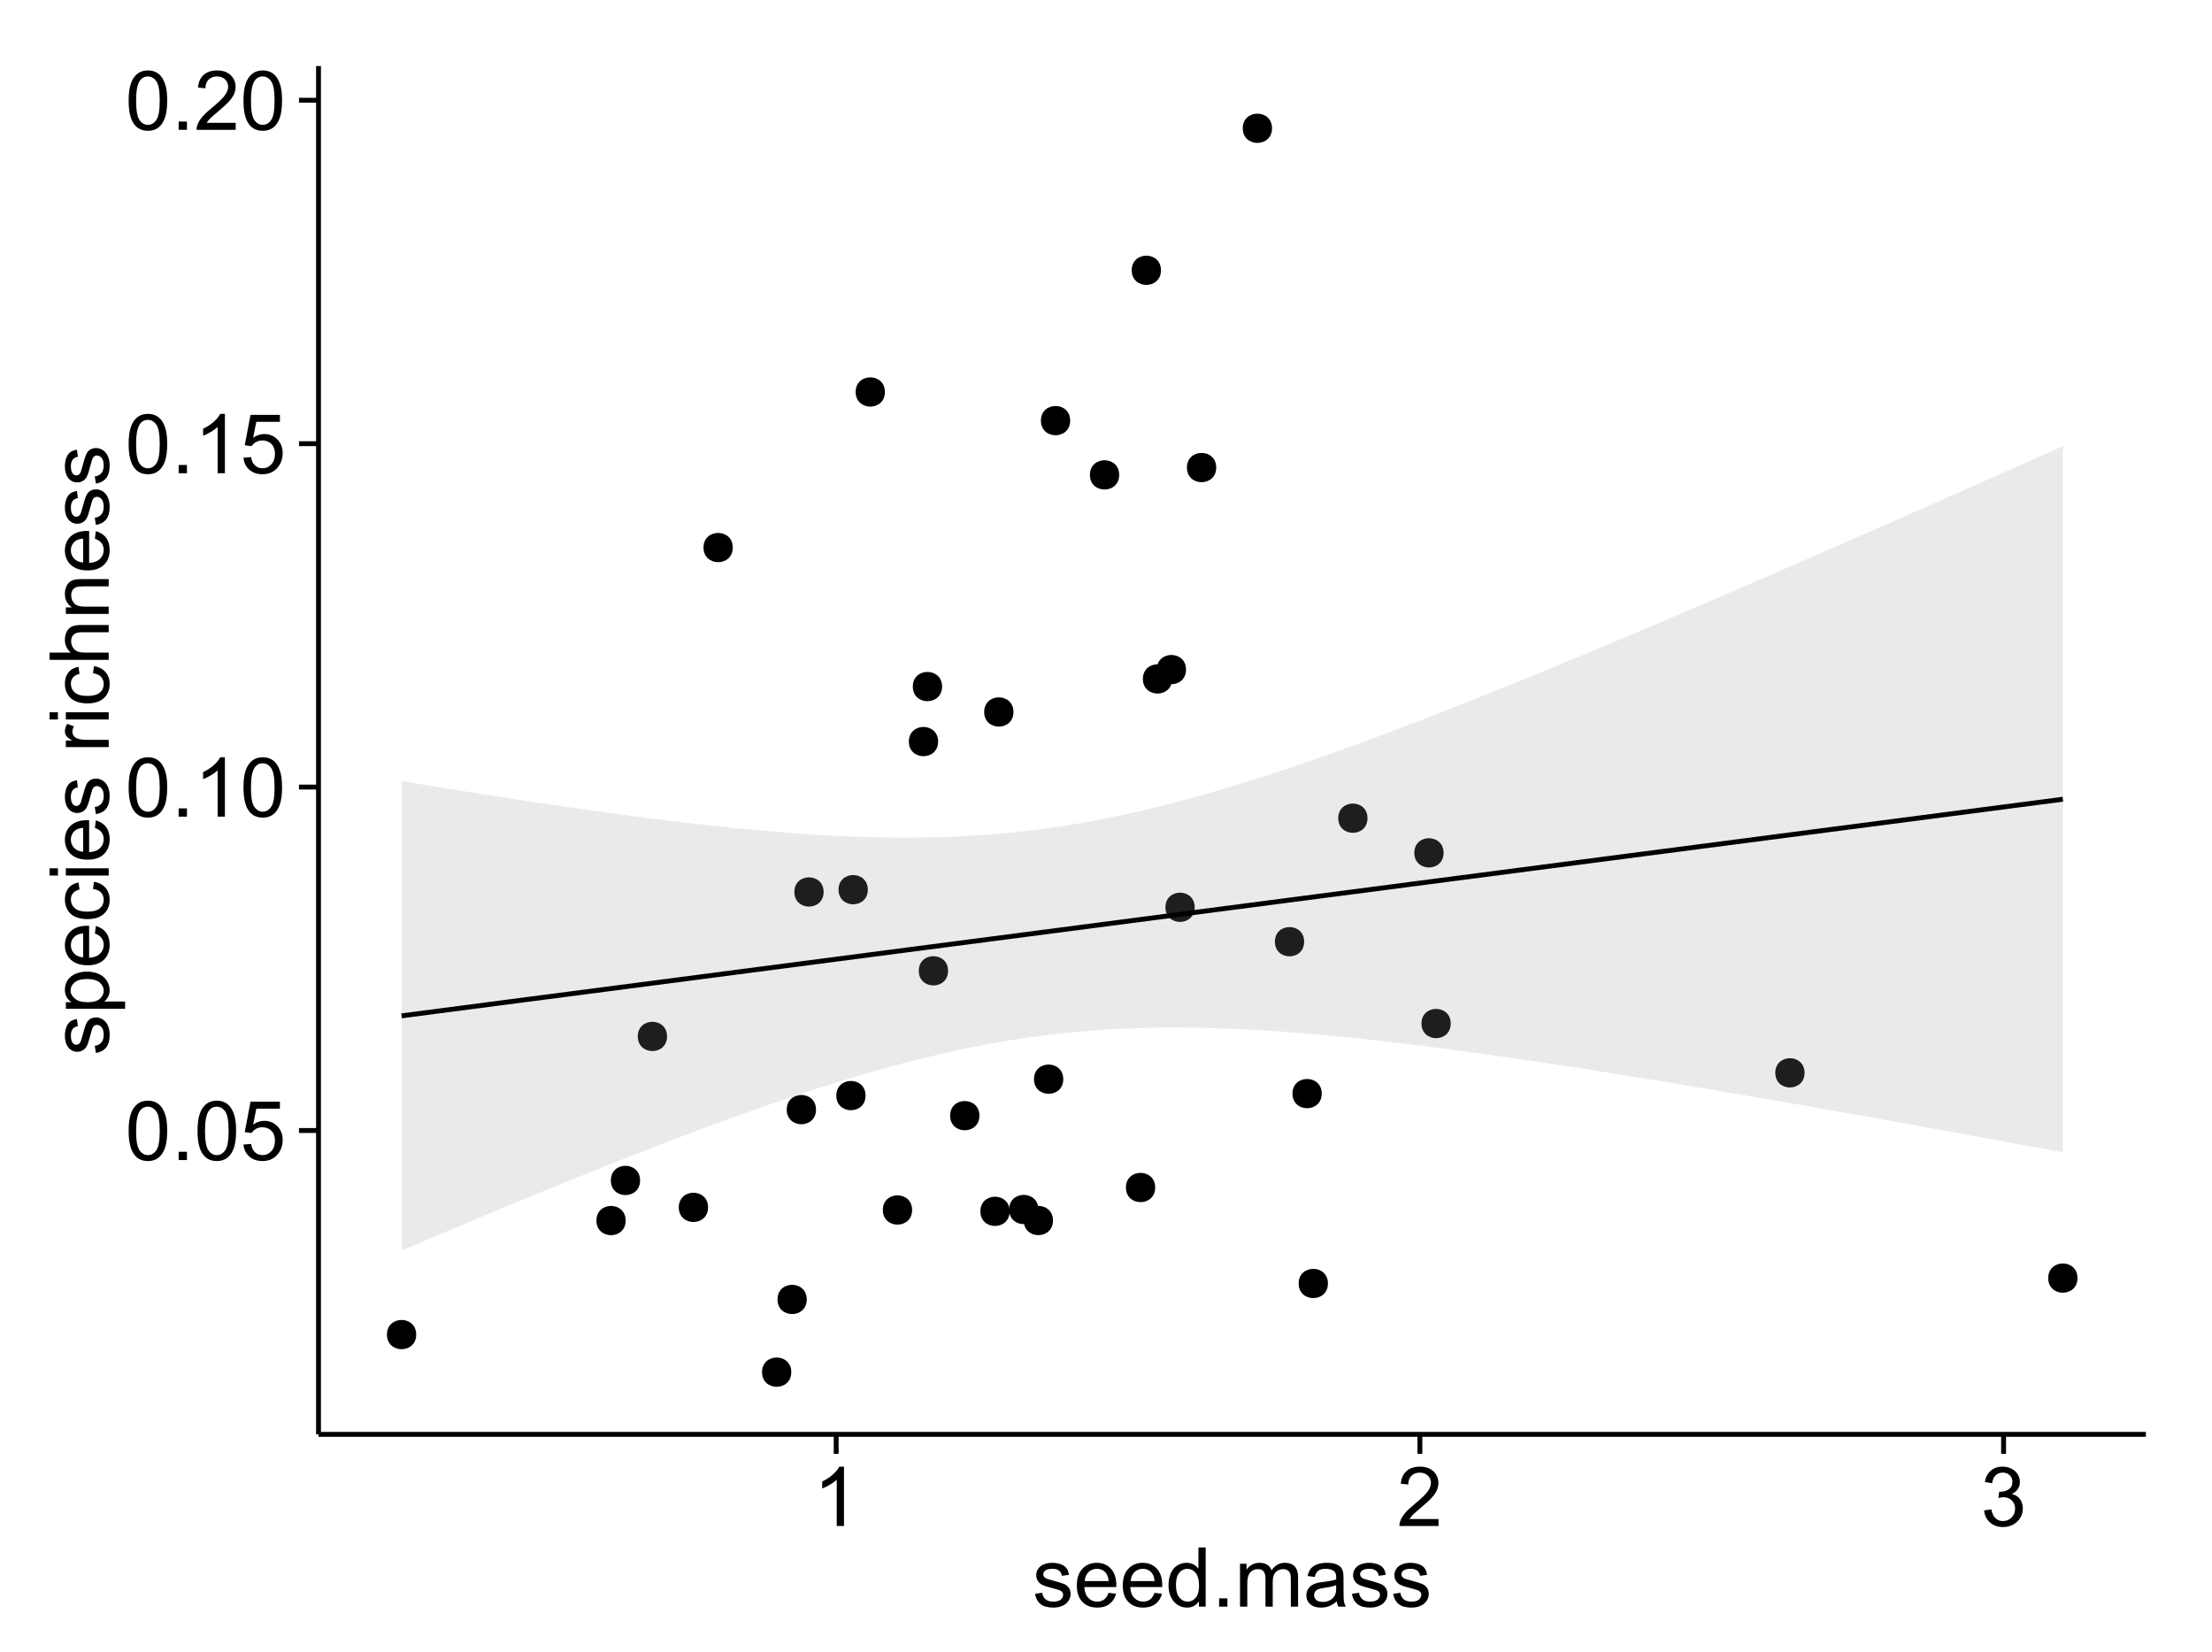 <?xml version="1.0" encoding="UTF-8"?>
<svg xmlns="http://www.w3.org/2000/svg" xmlns:xlink="http://www.w3.org/1999/xlink" width="482pt" height="360pt" viewBox="0 0 482 360" version="1.1">
<defs>
<g>
<symbol overflow="visible" id="glyph0-0">
<path style="stroke:none;" d="M 0.746 -6.355 C 0.742 -7.875 0.898 -9.102 1.215 -10.031 C 1.527 -10.961 1.996 -11.676 2.613 -12.18 C 3.23 -12.684 4.008 -12.938 4.949 -12.938 C 5.637 -12.938 6.242 -12.797 6.766 -12.52 C 7.285 -12.238 7.715 -11.836 8.059 -11.316 C 8.395 -10.789 8.664 -10.152 8.859 -9.398 C 9.051 -8.645 9.145 -7.629 9.148 -6.355 C 9.145 -4.84 8.992 -3.617 8.684 -2.691 C 8.371 -1.762 7.906 -1.047 7.289 -0.539 C 6.672 -0.035 5.891 0.215 4.949 0.219 C 3.703 0.215 2.727 -0.227 2.023 -1.117 C 1.168 -2.188 0.742 -3.934 0.746 -6.355 Z M 2.375 -6.355 C 2.371 -4.234 2.621 -2.824 3.117 -2.129 C 3.609 -1.426 4.219 -1.078 4.949 -1.082 C 5.672 -1.078 6.281 -1.43 6.781 -2.137 C 7.273 -2.836 7.523 -4.242 7.523 -6.355 C 7.523 -8.473 7.273 -9.883 6.781 -10.582 C 6.281 -11.277 5.664 -11.625 4.93 -11.629 C 4.199 -11.625 3.621 -11.316 3.191 -10.703 C 2.645 -9.918 2.371 -8.469 2.375 -6.355 Z M 2.375 -6.355 "/>
</symbol>
<symbol overflow="visible" id="glyph0-1">
<path style="stroke:none;" d="M 1.633 0 L 1.633 -1.801 L 3.438 -1.801 L 3.438 0 Z M 1.633 0 "/>
</symbol>
<symbol overflow="visible" id="glyph0-2">
<path style="stroke:none;" d="M 0.746 -3.375 L 2.406 -3.516 C 2.527 -2.707 2.812 -2.098 3.266 -1.691 C 3.711 -1.281 4.254 -1.078 4.887 -1.082 C 5.648 -1.078 6.293 -1.363 6.82 -1.941 C 7.344 -2.512 7.605 -3.273 7.609 -4.227 C 7.605 -5.125 7.352 -5.84 6.848 -6.363 C 6.34 -6.883 5.676 -7.141 4.859 -7.145 C 4.344 -7.141 3.887 -7.027 3.48 -6.797 C 3.07 -6.566 2.746 -6.266 2.516 -5.898 L 1.027 -6.09 L 2.277 -12.711 L 8.684 -12.711 L 8.684 -11.195 L 3.543 -11.195 L 2.848 -7.734 C 3.621 -8.273 4.43 -8.543 5.281 -8.543 C 6.402 -8.543 7.352 -8.152 8.129 -7.371 C 8.898 -6.59 9.285 -5.586 9.289 -4.367 C 9.285 -3.195 8.945 -2.188 8.27 -1.344 C 7.441 -0.301 6.316 0.215 4.887 0.219 C 3.715 0.215 2.758 -0.109 2.016 -0.766 C 1.273 -1.418 0.848 -2.289 0.746 -3.375 Z M 0.746 -3.375 "/>
</symbol>
<symbol overflow="visible" id="glyph0-3">
<path style="stroke:none;" d="M 6.707 0 L 5.125 0 L 5.125 -10.082 C 4.742 -9.715 4.242 -9.352 3.625 -8.988 C 3.004 -8.625 2.449 -8.352 1.961 -8.172 L 1.961 -9.703 C 2.844 -10.117 3.617 -10.621 4.281 -11.215 C 4.941 -11.805 5.41 -12.379 5.688 -12.938 L 6.707 -12.938 Z M 6.707 0 "/>
</symbol>
<symbol overflow="visible" id="glyph0-4">
<path style="stroke:none;" d="M 9.062 -1.52 L 9.062 0 L 0.547 0 C 0.531 -0.379 0.594 -0.742 0.73 -1.098 C 0.945 -1.676 1.293 -2.25 1.77 -2.812 C 2.246 -3.375 2.934 -4.023 3.84 -4.766 C 5.238 -5.906 6.188 -6.816 6.68 -7.492 C 7.172 -8.16 7.418 -8.793 7.418 -9.395 C 7.418 -10.02 7.191 -10.551 6.746 -10.98 C 6.293 -11.41 5.711 -11.625 4.992 -11.629 C 4.23 -11.625 3.621 -11.395 3.164 -10.941 C 2.703 -10.48 2.469 -9.848 2.469 -9.043 L 0.844 -9.211 C 0.953 -10.422 1.371 -11.344 2.102 -11.984 C 2.824 -12.617 3.801 -12.938 5.027 -12.938 C 6.262 -12.938 7.238 -12.594 7.961 -11.91 C 8.68 -11.223 9.039 -10.371 9.043 -9.359 C 9.039 -8.84 8.934 -8.336 8.727 -7.84 C 8.512 -7.34 8.164 -6.812 7.676 -6.266 C 7.188 -5.711 6.375 -4.957 5.238 -4 C 4.285 -3.199 3.676 -2.66 3.41 -2.379 C 3.141 -2.094 2.918 -1.805 2.742 -1.52 Z M 9.062 -1.52 "/>
</symbol>
<symbol overflow="visible" id="glyph0-5">
<path style="stroke:none;" d="M 0.758 -3.402 L 2.336 -3.613 C 2.516 -2.711 2.824 -2.062 3.266 -1.672 C 3.699 -1.273 4.23 -1.078 4.859 -1.082 C 5.602 -1.078 6.23 -1.336 6.746 -1.855 C 7.254 -2.367 7.512 -3.004 7.516 -3.77 C 7.512 -4.492 7.273 -5.094 6.801 -5.566 C 6.324 -6.035 5.723 -6.27 4.992 -6.273 C 4.691 -6.27 4.316 -6.211 3.875 -6.102 L 4.051 -7.488 C 4.152 -7.473 4.238 -7.465 4.305 -7.469 C 4.977 -7.465 5.582 -7.641 6.125 -7.996 C 6.66 -8.344 6.93 -8.887 6.934 -9.625 C 6.93 -10.199 6.734 -10.68 6.344 -11.062 C 5.949 -11.445 5.441 -11.637 4.824 -11.637 C 4.207 -11.637 3.695 -11.441 3.285 -11.055 C 2.875 -10.668 2.613 -10.09 2.496 -9.316 L 0.914 -9.598 C 1.105 -10.656 1.543 -11.477 2.23 -12.062 C 2.914 -12.645 3.766 -12.938 4.789 -12.938 C 5.488 -12.938 6.137 -12.785 6.73 -12.484 C 7.32 -12.18 7.773 -11.77 8.09 -11.25 C 8.402 -10.727 8.559 -10.172 8.562 -9.59 C 8.559 -9.031 8.41 -8.523 8.113 -8.066 C 7.812 -7.609 7.371 -7.246 6.785 -6.977 C 7.547 -6.801 8.137 -6.438 8.562 -5.883 C 8.98 -5.328 9.191 -4.633 9.195 -3.805 C 9.191 -2.676 8.781 -1.723 7.965 -0.945 C 7.141 -0.164 6.105 0.223 4.852 0.227 C 3.719 0.223 2.777 -0.109 2.035 -0.781 C 1.285 -1.453 0.859 -2.328 0.758 -3.402 Z M 0.758 -3.402 "/>
</symbol>
<symbol overflow="visible" id="glyph0-6">
<path style="stroke:none;" d="M 0.555 -2.785 L 2.117 -3.031 C 2.203 -2.402 2.449 -1.922 2.852 -1.59 C 3.25 -1.254 3.812 -1.09 4.535 -1.09 C 5.262 -1.09 5.801 -1.234 6.152 -1.531 C 6.504 -1.824 6.68 -2.172 6.68 -2.574 C 6.68 -2.926 6.523 -3.207 6.215 -3.418 C 5.996 -3.555 5.457 -3.734 4.598 -3.953 C 3.434 -4.246 2.629 -4.5 2.184 -4.715 C 1.734 -4.926 1.395 -5.223 1.164 -5.602 C 0.93 -5.98 0.812 -6.398 0.816 -6.855 C 0.812 -7.27 0.91 -7.652 1.102 -8.012 C 1.293 -8.363 1.551 -8.66 1.883 -8.895 C 2.125 -9.074 2.461 -9.227 2.887 -9.355 C 3.309 -9.48 3.766 -9.543 4.254 -9.547 C 4.984 -9.543 5.625 -9.438 6.184 -9.23 C 6.734 -9.016 7.145 -8.73 7.41 -8.371 C 7.672 -8.008 7.852 -7.527 7.953 -6.926 L 6.406 -6.715 C 6.332 -7.195 6.129 -7.57 5.793 -7.84 C 5.453 -8.105 4.977 -8.238 4.367 -8.242 C 3.637 -8.238 3.121 -8.117 2.812 -7.883 C 2.5 -7.641 2.344 -7.359 2.348 -7.039 C 2.344 -6.832 2.406 -6.648 2.539 -6.484 C 2.664 -6.312 2.867 -6.172 3.148 -6.062 C 3.301 -6.004 3.766 -5.871 4.543 -5.66 C 5.66 -5.359 6.441 -5.113 6.887 -4.926 C 7.324 -4.734 7.672 -4.457 7.926 -4.094 C 8.176 -3.73 8.301 -3.281 8.305 -2.742 C 8.301 -2.215 8.148 -1.719 7.844 -1.254 C 7.535 -0.785 7.09 -0.422 6.512 -0.172 C 5.926 0.086 5.27 0.211 4.543 0.211 C 3.328 0.211 2.406 -0.039 1.77 -0.543 C 1.133 -1.047 0.727 -1.793 0.555 -2.785 Z M 0.555 -2.785 "/>
</symbol>
<symbol overflow="visible" id="glyph0-7">
<path style="stroke:none;" d="M 7.578 -3.008 L 9.211 -2.805 C 8.953 -1.848 8.473 -1.105 7.777 -0.578 C 7.078 -0.051 6.188 0.211 5.105 0.211 C 3.738 0.211 2.656 -0.207 1.859 -1.051 C 1.055 -1.887 0.656 -3.066 0.66 -4.586 C 0.656 -6.156 1.059 -7.375 1.871 -8.246 C 2.676 -9.109 3.727 -9.543 5.02 -9.547 C 6.266 -9.543 7.285 -9.117 8.078 -8.27 C 8.867 -7.418 9.262 -6.223 9.266 -4.684 C 9.262 -4.586 9.258 -4.445 9.254 -4.262 L 2.293 -4.262 C 2.348 -3.234 2.641 -2.449 3.164 -1.906 C 3.684 -1.359 4.332 -1.09 5.117 -1.09 C 5.691 -1.09 6.188 -1.242 6.598 -1.547 C 7.008 -1.852 7.332 -2.336 7.578 -3.008 Z M 2.383 -5.562 L 7.594 -5.562 C 7.523 -6.344 7.324 -6.934 6.996 -7.328 C 6.492 -7.934 5.836 -8.238 5.035 -8.242 C 4.305 -8.238 3.695 -7.996 3.203 -7.512 C 2.707 -7.027 2.434 -6.375 2.383 -5.562 Z M 2.383 -5.562 "/>
</symbol>
<symbol overflow="visible" id="glyph0-8">
<path style="stroke:none;" d="M 7.242 0 L 7.242 -1.18 C 6.648 -0.25 5.777 0.211 4.633 0.211 C 3.887 0.211 3.203 0.008 2.578 -0.402 C 1.953 -0.812 1.469 -1.387 1.129 -2.121 C 0.785 -2.855 0.613 -3.699 0.617 -4.656 C 0.613 -5.586 0.77 -6.43 1.082 -7.191 C 1.391 -7.949 1.855 -8.531 2.477 -8.938 C 3.098 -9.34 3.793 -9.543 4.562 -9.547 C 5.121 -9.543 5.621 -9.426 6.062 -9.188 C 6.5 -8.949 6.859 -8.641 7.137 -8.262 L 7.137 -12.883 L 8.711 -12.883 L 8.711 0 Z M 2.242 -4.656 C 2.238 -3.461 2.488 -2.566 2.996 -1.977 C 3.496 -1.383 4.094 -1.09 4.781 -1.09 C 5.473 -1.09 6.059 -1.371 6.543 -1.938 C 7.023 -2.5 7.266 -3.363 7.27 -4.527 C 7.266 -5.801 7.02 -6.738 6.531 -7.336 C 6.035 -7.934 5.43 -8.23 4.711 -8.234 C 4.008 -8.23 3.418 -7.945 2.949 -7.371 C 2.473 -6.797 2.238 -5.891 2.242 -4.656 Z M 2.242 -4.656 "/>
</symbol>
<symbol overflow="visible" id="glyph0-9">
<path style="stroke:none;" d="M 1.188 0 L 1.188 -9.336 L 2.602 -9.336 L 2.602 -8.023 C 2.891 -8.477 3.277 -8.848 3.77 -9.129 C 4.254 -9.406 4.809 -9.543 5.43 -9.547 C 6.121 -9.543 6.688 -9.398 7.133 -9.113 C 7.57 -8.824 7.883 -8.426 8.07 -7.91 C 8.805 -9 9.766 -9.543 10.953 -9.547 C 11.875 -9.543 12.586 -9.289 13.086 -8.777 C 13.582 -8.262 13.832 -7.469 13.836 -6.406 L 13.836 0 L 12.262 0 L 12.262 -5.879 C 12.258 -6.508 12.207 -6.965 12.105 -7.246 C 12.004 -7.523 11.816 -7.746 11.547 -7.918 C 11.277 -8.082 10.961 -8.168 10.602 -8.172 C 9.941 -8.168 9.398 -7.949 8.965 -7.516 C 8.527 -7.078 8.309 -6.379 8.312 -5.422 L 8.312 0 L 6.734 0 L 6.734 -6.062 C 6.73 -6.762 6.602 -7.289 6.348 -7.645 C 6.086 -7.992 5.664 -8.168 5.078 -8.172 C 4.633 -8.168 4.223 -8.051 3.844 -7.82 C 3.465 -7.582 3.191 -7.238 3.023 -6.793 C 2.852 -6.34 2.766 -5.691 2.77 -4.844 L 2.77 0 Z M 1.188 0 "/>
</symbol>
<symbol overflow="visible" id="glyph0-10">
<path style="stroke:none;" d="M 7.277 -1.152 C 6.691 -0.652 6.125 -0.301 5.586 -0.098 C 5.039 0.109 4.457 0.211 3.84 0.211 C 2.812 0.211 2.027 -0.039 1.477 -0.539 C 0.922 -1.039 0.645 -1.68 0.648 -2.461 C 0.645 -2.918 0.75 -3.336 0.961 -3.715 C 1.168 -4.09 1.438 -4.391 1.777 -4.621 C 2.113 -4.848 2.496 -5.02 2.918 -5.141 C 3.227 -5.219 3.695 -5.301 4.324 -5.379 C 5.602 -5.531 6.539 -5.711 7.145 -5.922 C 7.148 -6.137 7.152 -6.273 7.156 -6.336 C 7.152 -6.977 7.004 -7.434 6.707 -7.699 C 6.301 -8.055 5.699 -8.23 4.906 -8.234 C 4.156 -8.23 3.609 -8.102 3.258 -7.844 C 2.902 -7.582 2.637 -7.121 2.469 -6.461 L 0.922 -6.672 C 1.059 -7.332 1.293 -7.867 1.617 -8.273 C 1.938 -8.68 2.402 -8.992 3.016 -9.215 C 3.621 -9.434 4.328 -9.543 5.133 -9.547 C 5.93 -9.543 6.574 -9.449 7.074 -9.266 C 7.566 -9.074 7.934 -8.84 8.172 -8.555 C 8.402 -8.27 8.566 -7.91 8.664 -7.48 C 8.715 -7.207 8.742 -6.719 8.746 -6.02 L 8.746 -3.91 C 8.742 -2.434 8.773 -1.504 8.844 -1.117 C 8.906 -0.727 9.043 -0.355 9.246 0 L 7.594 0 C 7.43 -0.328 7.324 -0.711 7.277 -1.152 Z M 7.145 -4.684 C 6.566 -4.445 5.707 -4.246 4.562 -4.086 C 3.91 -3.988 3.449 -3.883 3.18 -3.77 C 2.91 -3.648 2.703 -3.477 2.555 -3.254 C 2.406 -3.027 2.332 -2.777 2.336 -2.504 C 2.332 -2.078 2.492 -1.727 2.816 -1.449 C 3.133 -1.164 3.602 -1.023 4.219 -1.027 C 4.828 -1.023 5.367 -1.156 5.844 -1.426 C 6.312 -1.691 6.664 -2.059 6.891 -2.523 C 7.059 -2.879 7.141 -3.406 7.145 -4.105 Z M 7.145 -4.684 "/>
</symbol>
<symbol overflow="visible" id="glyph1-0">
<path style="stroke:none;" d="M -2.785 -0.555 L -3.031 -2.117 C -2.402 -2.203 -1.922 -2.449 -1.59 -2.852 C -1.254 -3.25 -1.09 -3.812 -1.09 -4.535 C -1.09 -5.262 -1.234 -5.801 -1.531 -6.152 C -1.824 -6.504 -2.172 -6.68 -2.574 -6.68 C -2.926 -6.68 -3.207 -6.523 -3.418 -6.215 C -3.555 -5.996 -3.734 -5.457 -3.953 -4.598 C -4.246 -3.434 -4.5 -2.629 -4.715 -2.184 C -4.926 -1.734 -5.223 -1.395 -5.602 -1.164 C -5.98 -0.93 -6.398 -0.812 -6.855 -0.816 C -7.27 -0.812 -7.652 -0.91 -8.012 -1.102 C -8.363 -1.293 -8.66 -1.551 -8.895 -1.883 C -9.074 -2.125 -9.227 -2.461 -9.355 -2.887 C -9.48 -3.309 -9.543 -3.766 -9.547 -4.254 C -9.543 -4.984 -9.438 -5.625 -9.23 -6.184 C -9.016 -6.734 -8.73 -7.145 -8.371 -7.41 C -8.008 -7.672 -7.527 -7.852 -6.926 -7.953 L -6.715 -6.406 C -7.195 -6.332 -7.57 -6.129 -7.84 -5.797 C -8.105 -5.457 -8.238 -4.98 -8.242 -4.367 C -8.238 -3.637 -8.117 -3.121 -7.883 -2.812 C -7.641 -2.5 -7.359 -2.344 -7.039 -2.348 C -6.832 -2.344 -6.648 -2.406 -6.484 -2.539 C -6.312 -2.664 -6.172 -2.867 -6.062 -3.148 C -6.004 -3.301 -5.871 -3.766 -5.66 -4.543 C -5.359 -5.66 -5.113 -6.441 -4.926 -6.887 C -4.734 -7.324 -4.457 -7.672 -4.094 -7.926 C -3.73 -8.176 -3.281 -8.301 -2.742 -8.305 C -2.211 -8.301 -1.711 -8.148 -1.25 -7.844 C -0.781 -7.535 -0.422 -7.09 -0.172 -6.512 C 0.086 -5.926 0.211 -5.27 0.211 -4.543 C 0.211 -3.328 -0.039 -2.406 -0.543 -1.77 C -1.047 -1.133 -1.793 -0.727 -2.785 -0.555 Z M -2.785 -0.555 "/>
</symbol>
<symbol overflow="visible" id="glyph1-1">
<path style="stroke:none;" d="M 3.578 -1.188 L -9.336 -1.188 L -9.336 -2.629 L -8.121 -2.629 C -8.594 -2.965 -8.949 -3.348 -9.188 -3.777 C -9.426 -4.203 -9.543 -4.723 -9.547 -5.336 C -9.543 -6.129 -9.34 -6.832 -8.93 -7.445 C -8.516 -8.051 -7.934 -8.512 -7.191 -8.824 C -6.441 -9.133 -5.625 -9.285 -4.738 -9.289 C -3.781 -9.285 -2.922 -9.113 -2.156 -8.773 C -1.391 -8.43 -0.805 -7.934 -0.398 -7.281 C 0.008 -6.625 0.211 -5.938 0.211 -5.219 C 0.211 -4.691 0.102 -4.219 -0.121 -3.801 C -0.344 -3.379 -0.625 -3.035 -0.965 -2.77 L 3.578 -2.77 Z M -4.613 -2.621 C -3.41 -2.613 -2.523 -2.855 -1.949 -3.348 C -1.375 -3.832 -1.09 -4.422 -1.09 -5.117 C -1.09 -5.816 -1.387 -6.418 -1.98 -6.922 C -2.574 -7.418 -3.496 -7.668 -4.746 -7.672 C -5.934 -7.668 -6.824 -7.426 -7.418 -6.938 C -8.008 -6.449 -8.301 -5.863 -8.305 -5.188 C -8.301 -4.508 -7.988 -3.914 -7.359 -3.398 C -6.727 -2.879 -5.809 -2.617 -4.613 -2.621 Z M -4.613 -2.621 "/>
</symbol>
<symbol overflow="visible" id="glyph1-2">
<path style="stroke:none;" d="M -3.004 -7.578 L -2.805 -9.211 C -1.848 -8.953 -1.105 -8.473 -0.578 -7.777 C -0.051 -7.078 0.211 -6.188 0.211 -5.105 C 0.211 -3.738 -0.207 -2.656 -1.051 -1.859 C -1.887 -1.055 -3.066 -0.656 -4.586 -0.66 C -6.156 -0.656 -7.375 -1.059 -8.246 -1.871 C -9.109 -2.676 -9.543 -3.727 -9.547 -5.02 C -9.543 -6.266 -9.117 -7.285 -8.27 -8.078 C -7.418 -8.867 -6.223 -9.262 -4.684 -9.266 C -4.586 -9.262 -4.445 -9.258 -4.262 -9.254 L -4.262 -2.293 C -3.234 -2.348 -2.449 -2.641 -1.906 -3.164 C -1.359 -3.684 -1.09 -4.332 -1.09 -5.117 C -1.09 -5.691 -1.242 -6.188 -1.547 -6.598 C -1.852 -7.008 -2.336 -7.332 -3.004 -7.578 Z M -5.562 -2.383 L -5.562 -7.594 C -6.344 -7.523 -6.934 -7.324 -7.328 -6.996 C -7.934 -6.492 -8.238 -5.836 -8.242 -5.035 C -8.238 -4.305 -7.996 -3.695 -7.512 -3.203 C -7.027 -2.707 -6.375 -2.434 -5.562 -2.383 Z M -5.562 -2.383 "/>
</symbol>
<symbol overflow="visible" id="glyph1-3">
<path style="stroke:none;" d="M -3.418 -7.277 L -3.215 -8.832 C -2.141 -8.66 -1.301 -8.227 -0.699 -7.527 C -0.09 -6.824 0.211 -5.965 0.211 -4.949 C 0.211 -3.668 -0.203 -2.641 -1.039 -1.867 C -1.871 -1.09 -3.07 -0.703 -4.633 -0.703 C -5.637 -0.703 -6.52 -0.867 -7.277 -1.203 C -8.031 -1.535 -8.598 -2.047 -8.977 -2.73 C -9.355 -3.41 -9.543 -4.152 -9.547 -4.957 C -9.543 -5.969 -9.289 -6.797 -8.777 -7.441 C -8.262 -8.086 -7.531 -8.5 -6.59 -8.684 L -6.355 -7.145 C -6.98 -6.996 -7.453 -6.738 -7.77 -6.367 C -8.082 -5.992 -8.238 -5.543 -8.242 -5.02 C -8.238 -4.219 -7.953 -3.57 -7.387 -3.074 C -6.812 -2.574 -5.91 -2.324 -4.676 -2.328 C -3.422 -2.324 -2.508 -2.566 -1.941 -3.047 C -1.371 -3.527 -1.09 -4.152 -1.09 -4.93 C -1.09 -5.547 -1.277 -6.066 -1.66 -6.484 C -2.035 -6.898 -2.621 -7.164 -3.418 -7.277 Z M -3.418 -7.277 "/>
</symbol>
<symbol overflow="visible" id="glyph1-4">
<path style="stroke:none;" d="M -11.066 -1.195 L -12.883 -1.195 L -12.883 -2.777 L -11.066 -2.777 Z M 0 -1.195 L -9.336 -1.195 L -9.336 -2.777 L 0 -2.777 Z M 0 -1.195 "/>
</symbol>
<symbol overflow="visible" id="glyph1-5">
<path style="stroke:none;" d=""/>
</symbol>
<symbol overflow="visible" id="glyph1-6">
<path style="stroke:none;" d="M 0 -1.168 L -9.336 -1.168 L -9.336 -2.594 L -7.918 -2.594 C -8.578 -2.953 -9.016 -3.289 -9.23 -3.598 C -9.438 -3.906 -9.543 -4.242 -9.547 -4.613 C -9.543 -5.145 -9.375 -5.688 -9.035 -6.242 L -7.566 -5.695 C -7.793 -5.309 -7.91 -4.922 -7.91 -4.535 C -7.91 -4.188 -7.805 -3.875 -7.598 -3.602 C -7.387 -3.324 -7.098 -3.129 -6.734 -3.016 C -6.168 -2.836 -5.555 -2.746 -4.887 -2.75 L 0 -2.75 Z M 0 -1.168 "/>
</symbol>
<symbol overflow="visible" id="glyph1-7">
<path style="stroke:none;" d="M 0 -1.188 L -12.883 -1.188 L -12.883 -2.77 L -8.262 -2.77 C -9.117 -3.504 -9.543 -4.434 -9.547 -5.562 C -9.543 -6.25 -9.406 -6.852 -9.137 -7.363 C -8.859 -7.871 -8.484 -8.234 -8.004 -8.457 C -7.523 -8.676 -6.824 -8.789 -5.914 -8.789 L 0 -8.789 L 0 -7.207 L -5.914 -7.207 C -6.703 -7.207 -7.281 -7.035 -7.641 -6.691 C -8 -6.348 -8.18 -5.863 -8.184 -5.238 C -8.18 -4.77 -8.059 -4.328 -7.816 -3.914 C -7.574 -3.5 -7.242 -3.203 -6.828 -3.031 C -6.406 -2.852 -5.832 -2.766 -5.105 -2.77 L 0 -2.77 Z M 0 -1.188 "/>
</symbol>
<symbol overflow="visible" id="glyph1-8">
<path style="stroke:none;" d="M 0 -1.188 L -9.336 -1.188 L -9.336 -2.609 L -8.008 -2.609 C -9.031 -3.293 -9.543 -4.285 -9.547 -5.582 C -9.543 -6.141 -9.441 -6.656 -9.242 -7.133 C -9.035 -7.602 -8.77 -7.957 -8.445 -8.191 C -8.113 -8.426 -7.727 -8.59 -7.277 -8.684 C -6.98 -8.742 -6.465 -8.77 -5.738 -8.773 L 0 -8.773 L 0 -7.188 L -5.68 -7.188 C -6.32 -7.184 -6.801 -7.121 -7.121 -7.004 C -7.438 -6.879 -7.695 -6.66 -7.887 -6.348 C -8.074 -6.031 -8.168 -5.664 -8.172 -5.246 C -8.168 -4.57 -7.953 -3.992 -7.531 -3.504 C -7.102 -3.012 -6.293 -2.766 -5.098 -2.77 L 0 -2.77 Z M 0 -1.188 "/>
</symbol>
</g>
<clipPath id="clip1">
  <path d="M 69.406 14.398 L 468.602 14.398 L 468.602 313.531 L 69.406 313.531 Z M 69.406 14.398 "/>
</clipPath>
</defs>
<g id="surface2641">
<rect x="0" y="0" width="482" height="360" style="fill:rgb(100%,100%,100%);fill-opacity:1;stroke:none;"/>
<rect x="0" y="0" width="482" height="360" style="fill:rgb(100%,100%,100%);fill-opacity:1;stroke:none;"/>
<path style="fill:none;stroke-width:1.063;stroke-linecap:round;stroke-linejoin:round;stroke:rgb(100%,100%,100%);stroke-opacity:1;stroke-miterlimit:10;" d="M 0 360 L 482 360 L 482 0 L 0 0 Z M 0 360 "/>
<g clip-path="url(#clip1)" clip-rule="nonzero">
<path style=" stroke:none;fill-rule:nonzero;fill:rgb(100%,100%,100%);fill-opacity:1;" d="M 69.406 312.531 L 467.602 312.531 L 467.602 14.398 L 69.406 14.398 Z M 69.406 312.531 "/>
<path style=" stroke:none;fill-rule:nonzero;fill:rgb(0%,0%,0%);fill-opacity:1;" d="M 259.262 197.691 C 259.262 200.527 255.012 200.527 255.012 197.691 C 255.012 194.855 259.262 194.855 259.262 197.691 "/>
<path style=" stroke:none;fill-rule:nonzero;fill:rgb(0%,0%,0%);fill-opacity:1;" d="M 187.547 238.723 C 187.547 241.555 183.297 241.555 183.297 238.723 C 183.297 235.887 187.547 235.887 187.547 238.723 "/>
<path style=" stroke:none;fill-rule:nonzero;fill:rgb(0%,0%,0%);fill-opacity:1;" d="M 218.941 263.941 C 218.941 266.773 214.691 266.773 214.691 263.941 C 214.691 261.105 218.941 261.105 218.941 263.941 "/>
<path style=" stroke:none;fill-rule:nonzero;fill:rgb(0%,0%,0%);fill-opacity:1;" d="M 178.402 194.355 C 178.402 197.188 174.152 197.188 174.152 194.355 C 174.152 191.52 178.402 191.52 178.402 194.355 "/>
<path style=" stroke:none;fill-rule:nonzero;fill:rgb(0%,0%,0%);fill-opacity:1;" d="M 232.129 91.648 C 232.129 94.484 227.879 94.484 227.879 91.648 C 227.879 88.816 232.129 88.816 232.129 91.648 "/>
<path style=" stroke:none;fill-rule:nonzero;fill:rgb(0%,0%,0%);fill-opacity:1;" d="M 212.352 243.09 C 212.352 245.926 208.098 245.926 208.098 243.09 C 208.098 240.258 212.352 240.258 212.352 243.09 "/>
<path style=" stroke:none;fill-rule:nonzero;fill:rgb(0%,0%,0%);fill-opacity:1;" d="M 283.117 205.188 C 283.117 208.023 278.867 208.023 278.867 205.188 C 278.867 202.352 283.117 202.352 283.117 205.188 "/>
<path style=" stroke:none;fill-rule:nonzero;fill:rgb(0%,0%,0%);fill-opacity:1;" d="M 313.496 185.828 C 313.496 188.66 309.242 188.66 309.242 185.828 C 309.242 182.992 313.496 182.992 313.496 185.828 "/>
<path style=" stroke:none;fill-rule:nonzero;fill:rgb(0%,0%,0%);fill-opacity:1;" d="M 135.27 265.953 C 135.27 268.785 131.02 268.785 131.02 265.953 C 131.02 263.117 135.27 263.117 135.27 265.953 "/>
<path style=" stroke:none;fill-rule:nonzero;fill:rgb(0%,0%,0%);fill-opacity:1;" d="M 230.625 235.145 C 230.625 237.98 226.371 237.98 226.371 235.145 C 226.371 232.309 230.625 232.309 230.625 235.145 "/>
<path style=" stroke:none;fill-rule:nonzero;fill:rgb(0%,0%,0%);fill-opacity:1;" d="M 204.219 149.598 C 204.219 152.434 199.965 152.434 199.965 149.598 C 199.965 146.762 204.219 146.762 204.219 149.598 "/>
<path style=" stroke:none;fill-rule:nonzero;fill:rgb(0%,0%,0%);fill-opacity:1;" d="M 188.035 193.855 C 188.035 196.691 183.781 196.691 183.781 193.855 C 183.781 191.023 188.035 191.023 188.035 193.855 "/>
<path style=" stroke:none;fill-rule:nonzero;fill:rgb(0%,0%,0%);fill-opacity:1;" d="M 158.609 119.305 C 158.609 122.141 154.355 122.141 154.355 119.305 C 154.355 116.473 158.609 116.473 158.609 119.305 "/>
<path style=" stroke:none;fill-rule:nonzero;fill:rgb(0%,0%,0%);fill-opacity:1;" d="M 191.766 85.41 C 191.766 88.246 187.512 88.246 187.512 85.41 C 187.512 82.574 191.766 82.574 191.766 85.41 "/>
<path style=" stroke:none;fill-rule:nonzero;fill:rgb(0%,0%,0%);fill-opacity:1;" d="M 263.953 101.879 C 263.953 104.711 259.703 104.711 259.703 101.879 C 259.703 99.043 263.953 99.043 263.953 101.879 "/>
<path style=" stroke:none;fill-rule:nonzero;fill:rgb(0%,0%,0%);fill-opacity:1;" d="M 153.227 263.074 C 153.227 265.91 148.973 265.91 148.973 263.074 C 148.973 260.238 153.227 260.238 153.227 263.074 "/>
<path style=" stroke:none;fill-rule:nonzero;fill:rgb(0%,0%,0%);fill-opacity:1;" d="M 138.414 257.211 C 138.414 260.047 134.164 260.047 134.164 257.211 C 134.164 254.375 138.414 254.375 138.414 257.211 "/>
<path style=" stroke:none;fill-rule:nonzero;fill:rgb(0%,0%,0%);fill-opacity:1;" d="M 251.914 58.891 C 251.914 61.727 247.664 61.727 247.664 58.891 C 247.664 56.059 251.914 56.059 251.914 58.891 "/>
<path style=" stroke:none;fill-rule:nonzero;fill:rgb(0%,0%,0%);fill-opacity:1;" d="M 254.352 147.934 C 254.352 150.766 250.102 150.766 250.102 147.934 C 250.102 145.098 254.352 145.098 254.352 147.934 "/>
<path style=" stroke:none;fill-rule:nonzero;fill:rgb(0%,0%,0%);fill-opacity:1;" d="M 286.945 238.289 C 286.945 241.121 282.691 241.121 282.691 238.289 C 282.691 235.453 286.945 235.453 286.945 238.289 "/>
<path style=" stroke:none;fill-rule:nonzero;fill:rgb(0%,0%,0%);fill-opacity:1;" d="M 205.52 211.531 C 205.52 214.367 201.266 214.367 201.266 211.531 C 201.266 208.699 205.52 208.699 205.52 211.531 "/>
<path style=" stroke:none;fill-rule:nonzero;fill:rgb(0%,0%,0%);fill-opacity:1;" d="M 296.918 178.277 C 296.918 181.113 292.668 181.113 292.668 178.277 C 292.668 175.445 296.918 175.445 296.918 178.277 "/>
<path style=" stroke:none;fill-rule:nonzero;fill:rgb(0%,0%,0%);fill-opacity:1;" d="M 89.629 290.797 C 89.629 293.633 85.379 293.633 85.379 290.797 C 85.379 287.961 89.629 287.961 89.629 290.797 "/>
<path style=" stroke:none;fill-rule:nonzero;fill:rgb(0%,0%,0%);fill-opacity:1;" d="M 451.625 278.488 C 451.625 281.324 447.375 281.324 447.375 278.488 C 447.375 275.652 451.625 275.652 451.625 278.488 "/>
<path style=" stroke:none;fill-rule:nonzero;fill:rgb(0%,0%,0%);fill-opacity:1;" d="M 242.812 103.473 C 242.812 106.309 238.559 106.309 238.559 103.473 C 238.559 100.637 242.812 100.637 242.812 103.473 "/>
<path style=" stroke:none;fill-rule:nonzero;fill:rgb(0%,0%,0%);fill-opacity:1;" d="M 276.113 27.953 C 276.113 30.785 271.863 30.785 271.863 27.953 C 271.863 25.117 276.113 25.117 276.113 27.953 "/>
<path style=" stroke:none;fill-rule:nonzero;fill:rgb(0%,0%,0%);fill-opacity:1;" d="M 176.746 241.777 C 176.746 244.613 172.496 244.613 172.496 241.777 C 172.496 238.941 176.746 238.941 176.746 241.777 "/>
<path style=" stroke:none;fill-rule:nonzero;fill:rgb(0%,0%,0%);fill-opacity:1;" d="M 228.387 265.941 C 228.387 268.773 224.137 268.773 224.137 265.941 C 224.137 263.105 228.387 263.105 228.387 265.941 "/>
<path style=" stroke:none;fill-rule:nonzero;fill:rgb(0%,0%,0%);fill-opacity:1;" d="M 250.656 258.75 C 250.656 261.586 246.402 261.586 246.402 258.75 C 246.402 255.914 250.656 255.914 250.656 258.75 "/>
<path style=" stroke:none;fill-rule:nonzero;fill:rgb(0%,0%,0%);fill-opacity:1;" d="M 288.297 279.66 C 288.297 282.496 284.043 282.496 284.043 279.66 C 284.043 276.824 288.297 276.824 288.297 279.66 "/>
<path style=" stroke:none;fill-rule:nonzero;fill:rgb(0%,0%,0%);fill-opacity:1;" d="M 257.375 145.902 C 257.375 148.738 253.125 148.738 253.125 145.902 C 253.125 143.066 257.375 143.066 257.375 145.902 "/>
<path style=" stroke:none;fill-rule:nonzero;fill:rgb(0%,0%,0%);fill-opacity:1;" d="M 315.055 223.02 C 315.055 225.852 310.805 225.852 310.805 223.02 C 310.805 220.184 315.055 220.184 315.055 223.02 "/>
<path style=" stroke:none;fill-rule:nonzero;fill:rgb(0%,0%,0%);fill-opacity:1;" d="M 225.199 263.543 C 225.199 266.379 220.949 266.379 220.949 263.543 C 220.949 260.707 225.199 260.707 225.199 263.543 "/>
<path style=" stroke:none;fill-rule:nonzero;fill:rgb(0%,0%,0%);fill-opacity:1;" d="M 171.363 298.98 C 171.363 301.816 167.109 301.816 167.109 298.98 C 167.109 296.148 171.363 296.148 171.363 298.98 "/>
<path style=" stroke:none;fill-rule:nonzero;fill:rgb(0%,0%,0%);fill-opacity:1;" d="M 219.773 155.133 C 219.773 157.969 215.523 157.969 215.523 155.133 C 215.523 152.297 219.773 152.297 219.773 155.133 "/>
<path style=" stroke:none;fill-rule:nonzero;fill:rgb(0%,0%,0%);fill-opacity:1;" d="M 203.352 161.586 C 203.352 164.422 199.102 164.422 199.102 161.586 C 199.102 158.75 203.352 158.75 203.352 161.586 "/>
<path style=" stroke:none;fill-rule:nonzero;fill:rgb(0%,0%,0%);fill-opacity:1;" d="M 144.285 225.832 C 144.285 228.664 140.035 228.664 140.035 225.832 C 140.035 222.996 144.285 222.996 144.285 225.832 "/>
<path style=" stroke:none;fill-rule:nonzero;fill:rgb(0%,0%,0%);fill-opacity:1;" d="M 392.152 233.762 C 392.152 236.598 387.902 236.598 387.902 233.762 C 387.902 230.93 392.152 230.93 392.152 233.762 "/>
<path style=" stroke:none;fill-rule:nonzero;fill:rgb(0%,0%,0%);fill-opacity:1;" d="M 197.688 263.648 C 197.688 266.484 193.434 266.484 193.434 263.648 C 193.434 260.812 197.688 260.812 197.688 263.648 "/>
<path style=" stroke:none;fill-rule:nonzero;fill:rgb(0%,0%,0%);fill-opacity:1;" d="M 174.73 283.137 C 174.73 285.973 170.48 285.973 170.48 283.137 C 170.48 280.301 174.73 280.301 174.73 283.137 "/>
<path style=" stroke:none;fill-rule:nonzero;fill:rgb(0%,0%,0%);fill-opacity:1;" d="M 260.324 197.691 C 260.324 201.945 253.949 201.945 253.949 197.691 C 253.949 193.441 260.324 193.441 260.324 197.691 "/>
<path style=" stroke:none;fill-rule:nonzero;fill:rgb(0%,0%,0%);fill-opacity:1;" d="M 188.609 238.723 C 188.609 242.973 182.234 242.973 182.234 238.723 C 182.234 234.469 188.609 234.469 188.609 238.723 "/>
<path style=" stroke:none;fill-rule:nonzero;fill:rgb(0%,0%,0%);fill-opacity:1;" d="M 220.004 263.941 C 220.004 268.191 213.629 268.191 213.629 263.941 C 213.629 259.688 220.004 259.688 220.004 263.941 "/>
<path style=" stroke:none;fill-rule:nonzero;fill:rgb(0%,0%,0%);fill-opacity:1;" d="M 179.469 194.355 C 179.469 198.605 173.09 198.605 173.09 194.355 C 173.09 190.102 179.469 190.102 179.469 194.355 "/>
<path style=" stroke:none;fill-rule:nonzero;fill:rgb(0%,0%,0%);fill-opacity:1;" d="M 233.195 91.648 C 233.195 95.902 226.816 95.902 226.816 91.648 C 226.816 87.398 233.195 87.398 233.195 91.648 "/>
<path style=" stroke:none;fill-rule:nonzero;fill:rgb(0%,0%,0%);fill-opacity:1;" d="M 213.414 243.09 C 213.414 247.344 207.035 247.344 207.035 243.09 C 207.035 238.84 213.414 238.84 213.414 243.09 "/>
<path style=" stroke:none;fill-rule:nonzero;fill:rgb(0%,0%,0%);fill-opacity:1;" d="M 284.18 205.188 C 284.18 209.441 277.805 209.441 277.805 205.188 C 277.805 200.938 284.18 200.938 284.18 205.188 "/>
<path style=" stroke:none;fill-rule:nonzero;fill:rgb(0%,0%,0%);fill-opacity:1;" d="M 314.559 185.828 C 314.559 190.078 308.18 190.078 308.18 185.828 C 308.18 181.574 314.559 181.574 314.559 185.828 "/>
<path style=" stroke:none;fill-rule:nonzero;fill:rgb(0%,0%,0%);fill-opacity:1;" d="M 136.332 265.953 C 136.332 270.203 129.957 270.203 129.957 265.953 C 129.957 261.699 136.332 261.699 136.332 265.953 "/>
<path style=" stroke:none;fill-rule:nonzero;fill:rgb(0%,0%,0%);fill-opacity:1;" d="M 231.688 235.145 C 231.688 239.395 225.309 239.395 225.309 235.145 C 225.309 230.891 231.688 230.891 231.688 235.145 "/>
<path style=" stroke:none;fill-rule:nonzero;fill:rgb(0%,0%,0%);fill-opacity:1;" d="M 205.281 149.598 C 205.281 153.848 198.902 153.848 198.902 149.598 C 198.902 145.344 205.281 145.344 205.281 149.598 "/>
<path style=" stroke:none;fill-rule:nonzero;fill:rgb(0%,0%,0%);fill-opacity:1;" d="M 189.098 193.855 C 189.098 198.109 182.719 198.109 182.719 193.855 C 182.719 189.605 189.098 189.605 189.098 193.855 "/>
<path style=" stroke:none;fill-rule:nonzero;fill:rgb(0%,0%,0%);fill-opacity:1;" d="M 159.672 119.305 C 159.672 123.559 153.293 123.559 153.293 119.305 C 153.293 115.055 159.672 115.055 159.672 119.305 "/>
<path style=" stroke:none;fill-rule:nonzero;fill:rgb(0%,0%,0%);fill-opacity:1;" d="M 192.828 85.41 C 192.828 89.66 186.449 89.66 186.449 85.41 C 186.449 81.156 192.828 81.156 192.828 85.41 "/>
<path style=" stroke:none;fill-rule:nonzero;fill:rgb(0%,0%,0%);fill-opacity:1;" d="M 265.016 101.879 C 265.016 106.129 258.637 106.129 258.637 101.879 C 258.637 97.625 265.016 97.625 265.016 101.879 "/>
<path style=" stroke:none;fill-rule:nonzero;fill:rgb(0%,0%,0%);fill-opacity:1;" d="M 154.289 263.074 C 154.289 267.328 147.91 267.328 147.91 263.074 C 147.91 258.824 154.289 258.824 154.289 263.074 "/>
<path style=" stroke:none;fill-rule:nonzero;fill:rgb(0%,0%,0%);fill-opacity:1;" d="M 139.477 257.211 C 139.477 261.461 133.102 261.461 133.102 257.211 C 133.102 252.957 139.477 252.957 139.477 257.211 "/>
<path style=" stroke:none;fill-rule:nonzero;fill:rgb(0%,0%,0%);fill-opacity:1;" d="M 252.977 58.891 C 252.977 63.145 246.602 63.145 246.602 58.891 C 246.602 54.641 252.977 54.641 252.977 58.891 "/>
<path style=" stroke:none;fill-rule:nonzero;fill:rgb(0%,0%,0%);fill-opacity:1;" d="M 255.414 147.934 C 255.414 152.184 249.039 152.184 249.039 147.934 C 249.039 143.68 255.414 143.68 255.414 147.934 "/>
<path style=" stroke:none;fill-rule:nonzero;fill:rgb(0%,0%,0%);fill-opacity:1;" d="M 288.008 238.289 C 288.008 242.539 281.629 242.539 281.629 238.289 C 281.629 234.035 288.008 234.035 288.008 238.289 "/>
<path style=" stroke:none;fill-rule:nonzero;fill:rgb(0%,0%,0%);fill-opacity:1;" d="M 206.582 211.531 C 206.582 215.785 200.203 215.785 200.203 211.531 C 200.203 207.281 206.582 207.281 206.582 211.531 "/>
<path style=" stroke:none;fill-rule:nonzero;fill:rgb(0%,0%,0%);fill-opacity:1;" d="M 297.98 178.277 C 297.98 182.531 291.605 182.531 291.605 178.277 C 291.605 174.027 297.98 174.027 297.98 178.277 "/>
<path style=" stroke:none;fill-rule:nonzero;fill:rgb(0%,0%,0%);fill-opacity:1;" d="M 90.691 290.797 C 90.691 295.047 84.316 295.047 84.316 290.797 C 84.316 286.543 90.691 286.543 90.691 290.797 "/>
<path style=" stroke:none;fill-rule:nonzero;fill:rgb(0%,0%,0%);fill-opacity:1;" d="M 452.688 278.488 C 452.688 282.738 446.312 282.738 446.312 278.488 C 446.312 274.234 452.688 274.234 452.688 278.488 "/>
<path style=" stroke:none;fill-rule:nonzero;fill:rgb(0%,0%,0%);fill-opacity:1;" d="M 243.875 103.473 C 243.875 107.727 237.496 107.727 237.496 103.473 C 237.496 99.223 243.875 99.223 243.875 103.473 "/>
<path style=" stroke:none;fill-rule:nonzero;fill:rgb(0%,0%,0%);fill-opacity:1;" d="M 277.176 27.953 C 277.176 32.203 270.801 32.203 270.801 27.953 C 270.801 23.699 277.176 23.699 277.176 27.953 "/>
<path style=" stroke:none;fill-rule:nonzero;fill:rgb(0%,0%,0%);fill-opacity:1;" d="M 177.809 241.777 C 177.809 246.031 171.43 246.031 171.43 241.777 C 171.43 237.527 177.809 237.527 177.809 241.777 "/>
<path style=" stroke:none;fill-rule:nonzero;fill:rgb(0%,0%,0%);fill-opacity:1;" d="M 229.449 265.941 C 229.449 270.191 223.074 270.191 223.074 265.941 C 223.074 261.688 229.449 261.688 229.449 265.941 "/>
<path style=" stroke:none;fill-rule:nonzero;fill:rgb(0%,0%,0%);fill-opacity:1;" d="M 251.719 258.75 C 251.719 263 245.34 263 245.34 258.75 C 245.34 254.496 251.719 254.496 251.719 258.75 "/>
<path style=" stroke:none;fill-rule:nonzero;fill:rgb(0%,0%,0%);fill-opacity:1;" d="M 289.359 279.66 C 289.359 283.914 282.98 283.914 282.98 279.66 C 282.98 275.41 289.359 275.41 289.359 279.66 "/>
<path style=" stroke:none;fill-rule:nonzero;fill:rgb(0%,0%,0%);fill-opacity:1;" d="M 258.438 145.902 C 258.438 150.152 252.062 150.152 252.062 145.902 C 252.062 141.648 258.438 141.648 258.438 145.902 "/>
<path style=" stroke:none;fill-rule:nonzero;fill:rgb(0%,0%,0%);fill-opacity:1;" d="M 316.121 223.02 C 316.121 227.27 309.742 227.27 309.742 223.02 C 309.742 218.766 316.121 218.766 316.121 223.02 "/>
<path style=" stroke:none;fill-rule:nonzero;fill:rgb(0%,0%,0%);fill-opacity:1;" d="M 226.262 263.543 C 226.262 267.793 219.887 267.793 219.887 263.543 C 219.887 259.289 226.262 259.289 226.262 263.543 "/>
<path style=" stroke:none;fill-rule:nonzero;fill:rgb(0%,0%,0%);fill-opacity:1;" d="M 172.426 298.98 C 172.426 303.234 166.047 303.234 166.047 298.98 C 166.047 294.73 172.426 294.73 172.426 298.98 "/>
<path style=" stroke:none;fill-rule:nonzero;fill:rgb(0%,0%,0%);fill-opacity:1;" d="M 220.836 155.133 C 220.836 159.387 214.457 159.387 214.457 155.133 C 214.457 150.883 220.836 150.883 220.836 155.133 "/>
<path style=" stroke:none;fill-rule:nonzero;fill:rgb(0%,0%,0%);fill-opacity:1;" d="M 204.418 161.586 C 204.418 165.836 198.039 165.836 198.039 161.586 C 198.039 157.332 204.418 157.332 204.418 161.586 "/>
<path style=" stroke:none;fill-rule:nonzero;fill:rgb(0%,0%,0%);fill-opacity:1;" d="M 145.352 225.832 C 145.352 230.082 138.973 230.082 138.973 225.832 C 138.973 221.578 145.352 221.578 145.352 225.832 "/>
<path style=" stroke:none;fill-rule:nonzero;fill:rgb(0%,0%,0%);fill-opacity:1;" d="M 393.215 233.762 C 393.215 238.016 386.84 238.016 386.84 233.762 C 386.84 229.512 393.215 229.512 393.215 233.762 "/>
<path style=" stroke:none;fill-rule:nonzero;fill:rgb(0%,0%,0%);fill-opacity:1;" d="M 198.75 263.648 C 198.75 267.898 192.371 267.898 192.371 263.648 C 192.371 259.395 198.75 259.395 198.75 263.648 "/>
<path style=" stroke:none;fill-rule:nonzero;fill:rgb(0%,0%,0%);fill-opacity:1;" d="M 175.793 283.137 C 175.793 287.391 169.418 287.391 169.418 283.137 C 169.418 278.887 175.793 278.887 175.793 283.137 "/>
<path style=" stroke:none;fill-rule:nonzero;fill:rgb(60%,60%,60%);fill-opacity:0.2;" d="M 87.504 170.191 L 92.086 170.949 L 96.668 171.695 L 101.25 172.434 L 105.832 173.16 L 110.414 173.871 L 114.996 174.574 L 119.578 175.258 L 124.164 175.93 L 128.746 176.582 L 133.328 177.215 L 137.91 177.828 L 142.492 178.418 L 147.074 178.984 L 151.656 179.52 L 156.238 180.027 L 160.82 180.496 L 165.402 180.93 L 169.984 181.32 L 174.566 181.668 L 179.148 181.961 L 183.73 182.199 L 188.312 182.375 L 192.895 182.484 L 197.477 182.52 L 202.059 182.477 L 206.641 182.348 L 211.223 182.133 L 215.809 181.82 L 220.391 181.41 L 224.973 180.898 L 229.555 180.289 L 234.137 179.574 L 238.719 178.762 L 243.301 177.855 L 247.883 176.852 L 252.465 175.762 L 257.047 174.586 L 261.629 173.336 L 266.211 172.012 L 270.793 170.625 L 275.375 169.176 L 279.957 167.672 L 284.539 166.117 L 289.121 164.52 L 293.703 162.879 L 298.285 161.203 L 302.867 159.496 L 307.453 157.754 L 312.035 155.988 L 316.617 154.199 L 321.199 152.383 L 325.781 150.551 L 330.363 148.695 L 334.945 146.828 L 339.527 144.941 L 344.109 143.043 L 348.691 141.133 L 353.273 139.207 L 357.855 137.273 L 362.438 135.328 L 367.02 133.375 L 371.602 131.414 L 376.184 129.441 L 380.766 127.465 L 385.348 125.48 L 389.93 123.492 L 394.512 121.496 L 399.098 119.492 L 408.262 115.477 L 417.426 111.438 L 422.008 109.414 L 426.59 107.387 L 435.754 103.324 L 444.918 99.246 L 449.5 97.203 L 449.5 251.09 L 444.918 250.242 L 435.754 248.555 L 431.172 247.715 L 426.59 246.879 L 422.008 246.047 L 417.426 245.219 L 412.844 244.395 L 408.262 243.574 L 403.68 242.758 L 399.098 241.945 L 394.512 241.137 L 389.93 240.336 L 380.766 238.75 L 376.184 237.969 L 371.602 237.195 L 367.02 236.426 L 362.438 235.668 L 357.855 234.918 L 353.273 234.18 L 348.691 233.449 L 344.109 232.734 L 339.527 232.027 L 334.945 231.34 L 330.363 230.664 L 325.781 230.004 L 321.199 229.367 L 316.617 228.746 L 312.035 228.152 L 307.453 227.578 L 302.867 227.035 L 298.285 226.52 L 293.703 226.039 L 289.121 225.594 L 284.539 225.191 L 279.957 224.832 L 275.375 224.523 L 270.793 224.27 L 266.211 224.078 L 261.629 223.949 L 257.047 223.891 L 252.465 223.914 L 247.883 224.016 L 243.301 224.211 L 238.719 224.496 L 234.137 224.879 L 229.555 225.359 L 224.973 225.941 L 220.391 226.629 L 215.809 227.414 L 211.223 228.297 L 206.641 229.273 L 202.059 230.34 L 197.477 231.492 L 192.895 232.723 L 188.312 234.027 L 183.73 235.398 L 179.148 236.828 L 174.566 238.32 L 169.984 239.859 L 165.402 241.445 L 160.82 243.074 L 156.238 244.738 L 151.656 246.441 L 147.074 248.172 L 142.492 249.93 L 137.91 251.715 L 133.328 253.523 L 128.746 255.352 L 124.164 257.199 L 119.578 259.066 L 114.996 260.945 L 110.414 262.84 L 105.832 264.75 L 101.25 266.672 L 96.668 268.602 L 92.086 270.543 L 87.504 272.496 Z M 87.504 170.191 "/>
<path style="fill:none;stroke-width:1.063;stroke-linecap:butt;stroke-linejoin:round;stroke:rgb(0%,0%,0%);stroke-opacity:1;stroke-miterlimit:1;" d="M 87.504 221.344 L 114.996 217.758 L 119.578 217.164 L 124.164 216.566 L 197.477 207.004 L 202.059 206.41 L 211.223 205.215 L 215.809 204.617 L 279.957 196.25 L 284.539 195.656 L 302.867 193.266 L 307.453 192.668 L 357.855 186.094 L 362.438 185.5 L 394.512 181.316 L 399.098 180.719 L 440.336 175.34 L 444.918 174.746 L 449.5 174.148 "/>
</g>
<path style="fill:none;stroke-width:1.063;stroke-linecap:butt;stroke-linejoin:round;stroke:rgb(0%,0%,0%);stroke-opacity:1;stroke-miterlimit:10;" d="M 69.406 312.531 L 69.406 14.398 "/>
<g style="fill:rgb(0%,0%,0%);fill-opacity:1;">
  <use xlink:href="#glyph0-0" x="27.285" y="252.766"/>
  <use xlink:href="#glyph0-1" x="37.296" y="252.766"/>
  <use xlink:href="#glyph0-0" x="42.297" y="252.766"/>
  <use xlink:href="#glyph0-2" x="52.308" y="252.766"/>
</g>
<g style="fill:rgb(0%,0%,0%);fill-opacity:1;">
  <use xlink:href="#glyph0-0" x="27.285" y="177.941"/>
  <use xlink:href="#glyph0-1" x="37.296" y="177.941"/>
  <use xlink:href="#glyph0-3" x="42.297" y="177.941"/>
  <use xlink:href="#glyph0-0" x="52.308" y="177.941"/>
</g>
<g style="fill:rgb(0%,0%,0%);fill-opacity:1;">
  <use xlink:href="#glyph0-0" x="27.285" y="103.113"/>
  <use xlink:href="#glyph0-1" x="37.296" y="103.113"/>
  <use xlink:href="#glyph0-3" x="42.297" y="103.113"/>
  <use xlink:href="#glyph0-2" x="52.308" y="103.113"/>
</g>
<g style="fill:rgb(0%,0%,0%);fill-opacity:1;">
  <use xlink:href="#glyph0-0" x="27.285" y="28.285"/>
  <use xlink:href="#glyph0-1" x="37.296" y="28.285"/>
  <use xlink:href="#glyph0-4" x="42.297" y="28.285"/>
  <use xlink:href="#glyph0-0" x="52.308" y="28.285"/>
</g>
<path style="fill:none;stroke-width:1.063;stroke-linecap:butt;stroke-linejoin:round;stroke:rgb(0%,0%,0%);stroke-opacity:1;stroke-miterlimit:10;" d="M 65.152 246.324 L 69.406 246.324 "/>
<path style="fill:none;stroke-width:1.063;stroke-linecap:butt;stroke-linejoin:round;stroke:rgb(0%,0%,0%);stroke-opacity:1;stroke-miterlimit:10;" d="M 65.152 171.496 L 69.406 171.496 "/>
<path style="fill:none;stroke-width:1.063;stroke-linecap:butt;stroke-linejoin:round;stroke:rgb(0%,0%,0%);stroke-opacity:1;stroke-miterlimit:10;" d="M 65.152 96.672 L 69.406 96.672 "/>
<path style="fill:none;stroke-width:1.063;stroke-linecap:butt;stroke-linejoin:round;stroke:rgb(0%,0%,0%);stroke-opacity:1;stroke-miterlimit:10;" d="M 65.152 21.844 L 69.406 21.844 "/>
<path style="fill:none;stroke-width:1.063;stroke-linecap:butt;stroke-linejoin:round;stroke:rgb(0%,0%,0%);stroke-opacity:1;stroke-miterlimit:10;" d="M 69.406 312.531 L 467.602 312.531 "/>
<path style="fill:none;stroke-width:1.063;stroke-linecap:butt;stroke-linejoin:round;stroke:rgb(0%,0%,0%);stroke-opacity:1;stroke-miterlimit:10;" d="M 182.203 316.785 L 182.203 312.531 "/>
<path style="fill:none;stroke-width:1.063;stroke-linecap:butt;stroke-linejoin:round;stroke:rgb(0%,0%,0%);stroke-opacity:1;stroke-miterlimit:10;" d="M 309.395 316.785 L 309.395 312.531 "/>
<path style="fill:none;stroke-width:1.063;stroke-linecap:butt;stroke-linejoin:round;stroke:rgb(0%,0%,0%);stroke-opacity:1;stroke-miterlimit:10;" d="M 436.586 316.785 L 436.586 312.531 "/>
<g style="fill:rgb(0%,0%,0%);fill-opacity:1;">
  <use xlink:href="#glyph0-3" x="177.199" y="332.504"/>
</g>
<g style="fill:rgb(0%,0%,0%);fill-opacity:1;">
  <use xlink:href="#glyph0-4" x="304.391" y="332.504"/>
</g>
<g style="fill:rgb(0%,0%,0%);fill-opacity:1;">
  <use xlink:href="#glyph0-5" x="431.582" y="332.504"/>
</g>
<g style="fill:rgb(0%,0%,0%);fill-opacity:1;">
  <use xlink:href="#glyph0-6" x="224.984" y="350.07"/>
  <use xlink:href="#glyph0-7" x="233.984" y="350.07"/>
  <use xlink:href="#glyph0-7" x="243.995" y="350.07"/>
  <use xlink:href="#glyph0-8" x="254.006" y="350.07"/>
  <use xlink:href="#glyph0-1" x="264.017" y="350.07"/>
  <use xlink:href="#glyph0-9" x="269.018" y="350.07"/>
  <use xlink:href="#glyph0-10" x="284.012" y="350.07"/>
  <use xlink:href="#glyph0-6" x="294.022" y="350.07"/>
  <use xlink:href="#glyph0-6" x="303.022" y="350.07"/>
</g>
<g style="fill:rgb(0%,0%,0%);fill-opacity:1;">
  <use xlink:href="#glyph1-0" x="23.684" y="229.992"/>
  <use xlink:href="#glyph1-1" x="23.684" y="220.992"/>
  <use xlink:href="#glyph1-2" x="23.684" y="210.981"/>
  <use xlink:href="#glyph1-3" x="23.684" y="200.971"/>
  <use xlink:href="#glyph1-4" x="23.684" y="191.971"/>
  <use xlink:href="#glyph1-2" x="23.684" y="187.972"/>
  <use xlink:href="#glyph1-0" x="23.684" y="177.961"/>
  <use xlink:href="#glyph1-5" x="23.684" y="168.961"/>
  <use xlink:href="#glyph1-6" x="23.684" y="163.96"/>
  <use xlink:href="#glyph1-4" x="23.684" y="157.966"/>
  <use xlink:href="#glyph1-3" x="23.684" y="153.967"/>
  <use xlink:href="#glyph1-7" x="23.684" y="144.967"/>
  <use xlink:href="#glyph1-8" x="23.684" y="134.956"/>
  <use xlink:href="#glyph1-2" x="23.684" y="124.945"/>
  <use xlink:href="#glyph1-0" x="23.684" y="114.935"/>
  <use xlink:href="#glyph1-0" x="23.684" y="105.935"/>
</g>
</g>
</svg>
